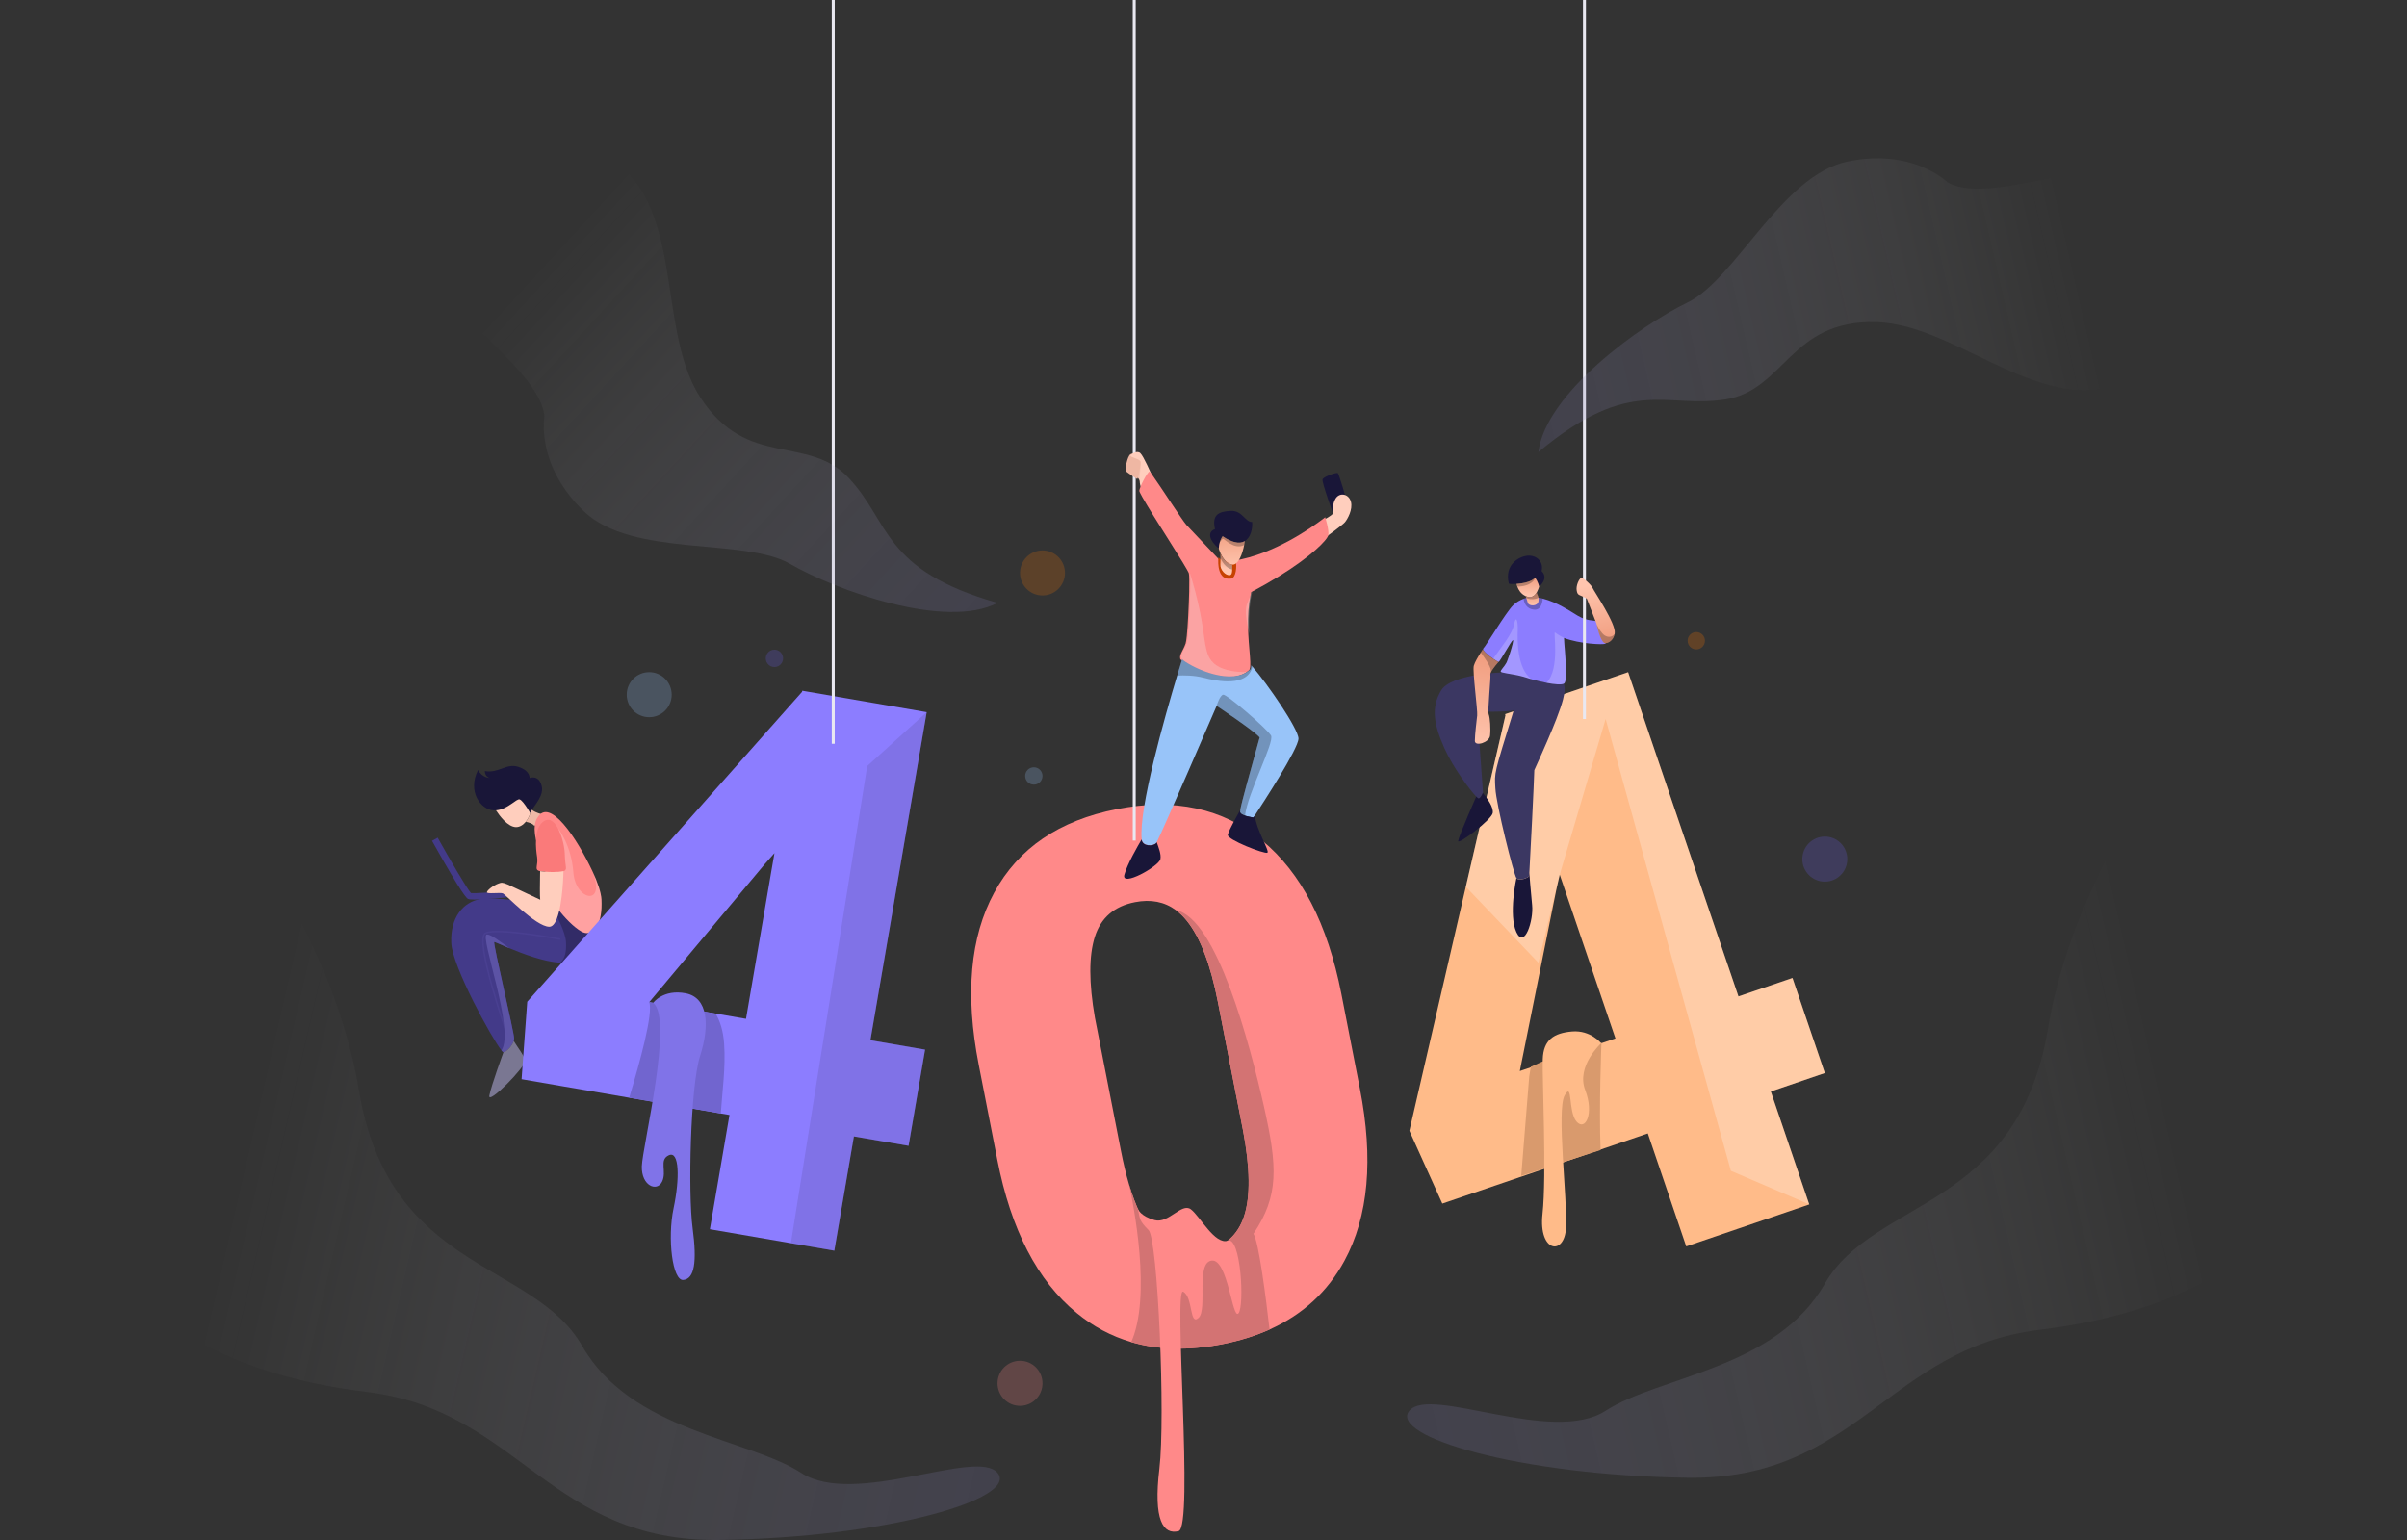 <svg width="750" height="480" viewBox="0 0 750 480" fill="none" xmlns="http://www.w3.org/2000/svg">
<rect x="0" y="0" width="750" height="480" fill="#333333" stroke="none"/>
<g clip-path="url(#clip0_216_6502)">
<path d="M568.596 334.447L558.521 304.828L541.683 310.572L507.305 209.516L468.981 222.595L469.101 222.936L456.736 276.396L439.152 352.446L449.413 375.146L485.6 362.791L498.777 358.288L513.444 353.281L525.415 388.489L563.739 375.409L551.769 340.201L568.596 334.447ZM498.908 325.178L490.215 328.143L473.563 333.832L484.931 277.307L485.994 272.618L503.359 323.662L498.908 325.178Z" fill="#FFBB89"/>
<path opacity="0.25" d="M551.758 340.189L563.74 375.398L539.327 364.932L500.301 224.099L485.995 272.606L479.363 300.083L456.736 276.395L469.091 222.935L468.981 222.594L507.306 209.504L541.684 310.56L558.511 304.816L568.596 334.446L551.758 340.189Z" fill="white"/>
<path d="M498.733 358.45L474 366.5L476.5 335.5L477 332.5L482.5 330L486 328.5L499 325C499 325 498.177 345.187 498.733 358.45Z" fill="#D99A6D"/>
<path d="M498.908 325.166C498.908 325.166 495.619 321.026 489.864 321.498C484.119 321.982 480.908 324.134 480.71 330.141C480.513 336.137 481.949 366.371 480.633 378.374C479.318 390.366 487.485 391.574 487.956 382.69C488.428 373.817 484.953 345.977 487.529 341.42C490.105 336.862 488.537 346.46 491.234 349.579C493.931 352.698 496.803 347.185 493.931 339.74C491.059 332.305 498.908 325.166 498.908 325.166Z" fill="#FFBB89"/>
<path d="M147.915 280.38C146.928 280.38 146.204 280.325 145.886 280.193C145.514 280.04 144.396 279.567 134.617 262.084L136.371 261.096C140.022 267.63 145.558 277.129 146.742 278.348C147.805 278.524 153.659 278.107 158.844 277.591L159.041 279.6C155.775 279.93 150.776 280.38 147.915 280.38Z" fill="#433A89"/>
<path d="M183.367 288.858V289.44C183.367 289.44 182.83 300.543 174.543 300.06C174.521 300.06 174.499 300.06 174.477 300.06C169.347 299.73 162.999 297.325 158.735 295.546C156.06 294.426 154.208 293.548 153.999 293.58C153.462 293.668 160.281 322.101 160.193 323.726C160.182 323.946 160.127 324.176 160.061 324.418C159.579 325.955 157.891 327.8 156.871 327.954C156.762 327.965 156.554 327.767 156.247 327.394C153.166 323.55 140.954 301.235 140.614 293.954C140.253 285.948 144.298 281.127 149.779 280.204C153.824 279.524 165.641 281.16 171.561 282.06C173.666 282.379 175.014 282.61 175.014 282.61L183.367 288.858Z" fill="#433A89"/>
<path d="M160.192 323.726C160.181 323.946 160.126 324.177 160.061 324.418C159.578 325.956 157.89 327.801 156.871 327.954C156.761 327.965 156.553 327.768 156.246 327.394C160.587 321.244 149.23 291.34 151.707 291.253C152.924 291.209 155.621 293.284 158.745 295.558C156.07 294.437 154.218 293.559 154.009 293.592C153.461 293.669 160.291 322.101 160.192 323.726Z" fill="#5C53A5"/>
<path opacity="0.25" d="M183.366 288.858V289.44C183.366 289.44 182.829 300.542 174.541 300.059C176.175 298.752 176.481 296.446 176.361 293.668C176.218 290.439 173.237 284.915 171.57 282.049C173.675 282.367 175.023 282.598 175.023 282.598L183.366 288.858Z" fill="black"/>
<path d="M165.718 252.409C165.444 252.848 165.258 253.211 165.258 253.485C165.258 253.485 165.247 253.474 165.225 253.43C165.126 253.255 164.786 252.661 164.337 251.959C163.58 250.784 162.539 249.334 161.903 249.158C160.895 248.884 158.198 252.299 154.547 252.563C154.306 252.585 154.065 252.585 153.813 252.574C149.801 252.387 145.547 246.687 148.968 239.977C150.163 242.437 152.618 242.492 152.618 242.492C152.618 242.492 151.116 242.185 151.061 240.329C155.435 241.108 157.705 237.814 161.476 239.011C165.247 240.208 165.006 242.492 165.006 242.492C165.006 242.492 167.878 241.35 168.777 244.952C169.511 247.84 166.825 250.685 165.718 252.409Z" fill="#191638"/>
<path d="M165.224 253.43C164.972 254.342 164.479 255.33 163.821 256.132C163.021 257.109 161.957 257.823 160.763 257.801C158.208 257.735 155.676 254.309 154.547 252.574C158.186 252.299 160.883 248.884 161.903 249.169C162.527 249.345 163.58 250.806 164.336 251.97C164.786 252.662 165.126 253.255 165.224 253.43Z" fill="#FFCEBD"/>
<path d="M168.907 253.782C168.907 253.782 166.988 258.163 166.276 257.208C165.892 256.692 164.774 256.34 163.82 256.143C164.478 255.341 164.971 254.353 165.223 253.441C165.245 253.474 165.256 253.496 165.256 253.496C165.256 253.222 165.443 252.859 165.717 252.42C167.109 253.452 168.907 253.782 168.907 253.782Z" fill="#EFBAA7"/>
<path d="M182.38 290.791C179.321 290.34 171.067 281.346 171.067 277.469C171.067 276.92 171.001 276.316 170.902 275.657C170.266 271.627 167.942 265.719 166.978 261.546C165.849 256.692 167.471 254.869 167.471 254.869C171.231 248.389 179.738 261.227 184.594 271.528C186.228 274.998 187.302 278.216 187.412 280.369C187.762 287.672 185.438 291.241 182.38 290.791Z" fill="#FF8989"/>
<path opacity="0.2" d="M182.38 290.791C179.322 290.341 171.067 281.347 171.067 277.47C171.067 276.921 171.001 276.317 170.903 275.658L170.881 273.934L173.874 258.219C173.874 258.219 178.006 263.139 178.664 271.957C179.322 280.776 189.013 282.687 184.595 271.529C186.228 274.999 187.302 278.217 187.412 280.369C187.763 287.672 185.439 291.242 182.38 290.791Z" fill="white"/>
<path d="M175.977 271.364C175.9 271.43 175.758 271.496 175.572 271.54C174.157 271.935 170.025 271.869 168.315 271.54C168.062 271.485 167.854 271.43 167.723 271.364C166.593 270.826 167.723 269.497 167.361 267.169C166.999 264.83 166.111 257.988 169.575 255.891C173.204 253.694 175.857 262.007 175.977 266.148C176.098 270.277 176.756 270.694 175.977 271.364Z" fill="#FA7A7A"/>
<path d="M175.573 271.54C175.573 271.54 175.409 281.654 173.479 286.42C173.479 286.42 173.479 286.42 173.479 286.431C172.876 287.914 172.109 288.88 171.111 288.858C166.935 288.77 157.551 278.832 156.696 278.458C155.841 278.096 151.577 278.733 151.708 278.096C151.84 277.47 153.506 276.075 155.304 275.394C157.102 274.713 156.784 275.12 168.327 280.435C168.174 279.414 168.239 274.999 168.283 272.506C168.283 272.133 168.294 271.792 168.305 271.518C170.026 271.869 174.148 271.935 175.573 271.54Z" fill="#FFCEBD"/>
<path d="M163.635 330.567C163.931 332.368 151.84 344.689 152.475 341.461C153.1 338.221 156.871 327.964 156.871 327.964C157.88 327.81 159.568 325.965 160.061 324.428C161.048 326.13 163.394 329.062 163.635 330.567Z" fill="#7A7792"/>
<path opacity="0.25" d="M174.543 292.713C174.543 292.713 155.139 289.067 151.313 290.824C147.477 292.592 158.329 323.298 158.329 323.298" stroke="#5C53A8" stroke-width="0.46" stroke-miterlimit="10"/>
<path d="M487.015 218.026C486.62 219.541 485.962 221.485 484.954 224.099C483.507 227.844 481.314 232.939 478.08 240.045C478.004 243.658 476.852 266.687 476.535 271.98C476.491 272.628 476.469 273.013 476.458 273.057C476.414 273.287 475.581 273.737 474.671 273.957C473.816 274.177 472.895 274.21 472.5 273.683C471.689 272.606 466.208 250.829 465.945 245.701C465.671 240.572 465.408 241.747 471.689 221.321C470.165 222.034 460.266 221.771 460.266 221.771C460.266 221.771 462.086 246.788 462.086 246.963C462.086 246.985 462.075 247.051 462.031 247.139C461.911 247.48 461.549 248.248 461.154 248.633C460.979 248.808 460.793 248.907 460.628 248.863C460.53 248.841 460.299 248.622 459.959 248.27C458.063 246.25 452.845 239.452 450.028 233.115C446.706 225.647 445.895 220.431 449.041 215.215C452.187 209.998 468.115 209.592 468.115 209.592C469.124 209.877 471.437 210.152 473.739 210.701C474.419 210.855 475.088 211.041 475.723 211.261C479.209 212.425 485.864 213.897 487.289 213.073C487.618 214.171 487.683 215.478 487.015 218.026Z" fill="#3B3762"/>
<path d="M500.213 200.64C499.588 201.002 492.266 200.728 487.322 198.839C487.343 199.718 487.453 201.09 487.585 202.65C487.782 205.11 488.012 208.031 487.957 210.161C487.924 211.677 487.749 212.797 487.333 213.061C487.333 213.061 487.322 213.072 487.311 213.072C486.554 213.511 484.318 213.302 481.873 212.83C480.295 212.523 478.617 212.116 477.192 211.71C476.677 211.556 476.184 211.402 475.745 211.26C472.939 210.315 469.442 209.964 468.137 209.601C467.809 209.513 467.622 209.426 467.611 209.327C467.567 208.833 468.828 207.712 469.42 206.537C469.486 206.395 469.584 206.175 469.694 205.9C470.176 204.67 470.922 202.353 471.284 200.871C471.503 199.992 471.58 199.421 471.393 199.52C470.812 199.838 467.348 206.307 466.954 206.307C466.811 206.307 466.12 205.911 465.287 205.351C463.895 204.407 462.152 203.023 462.108 202.353C462.097 202.265 462.119 202.189 462.185 202.123C462.996 201.354 469.19 190.921 471.437 188.692C472.489 187.637 473.739 187.011 474.748 186.638C475.877 186.21 476.743 186.122 476.743 186.122C478.08 186.078 479.429 186.254 480.733 186.583C485.184 187.703 489.273 190.515 491.608 191.909C494.612 193.71 496.683 193.216 497.44 193.667C498.185 194.117 500.838 200.267 500.213 200.64Z" fill="#8C7DFF"/>
<path opacity="0.25" d="M480.711 186.584C480.546 188.309 479.943 190.165 478.069 190.022C475.427 189.813 474.857 187.65 474.736 186.639C475.865 186.211 476.731 186.123 476.731 186.123C478.058 186.068 479.406 186.244 480.711 186.584Z" fill="black"/>
<path d="M479.592 182.817C479.592 182.817 479.143 180.972 478.244 180.028C477.509 181.214 474.692 181.829 472.522 181.983C471.491 182.059 470.603 182.037 470.154 181.917C468.63 175.975 473.388 173.373 476.041 173.186C478.682 172.999 481.072 174.976 480.349 177.996C482.739 180.346 479.592 182.817 479.592 182.817Z" fill="#191638"/>
<path d="M479.592 182.818C479.461 183.213 479.241 183.905 478.88 184.553C478.288 185.629 477.29 186.584 475.558 185.881C475.492 185.859 475.437 185.827 475.383 185.805C473.925 185.146 473.168 183.861 472.785 182.839C472.664 182.521 472.576 182.224 472.521 181.994C474.692 181.84 477.509 181.225 478.244 180.039C478.288 180.083 478.321 180.127 478.364 180.171C479.187 181.148 479.592 182.818 479.592 182.818Z" fill="url(#paint0_linear_216_6502)"/>
<path d="M479.373 187.408C479.11 189.077 476.369 188.978 476.062 187.902C475.909 187.342 475.734 186.804 475.591 186.409C475.471 186.035 475.383 185.805 475.383 185.805C475.438 185.838 475.503 185.86 475.558 185.882C477.29 186.584 478.288 185.629 478.88 184.553C478.693 184.926 479.198 185.398 479.362 186.277C479.428 186.595 479.439 186.969 479.373 187.408Z" fill="url(#paint1_linear_216_6502)"/>
<path d="M465.134 253.364C464.87 255.429 454.182 263.534 454.358 262.095C454.533 260.656 459.981 248.269 459.981 248.269C460.321 248.631 460.551 248.84 460.65 248.862C461.187 249.015 461.878 247.643 462.042 247.148C463.478 248.949 465.375 251.508 465.134 253.364Z" fill="#191638"/>
<path d="M472.5 290.561C469.99 285.158 472.5 273.704 472.5 273.704C473.312 274.78 476.359 273.517 476.447 273.078C476.458 273.023 476.48 272.639 476.524 272.002C476.524 272.002 476.929 277.493 477.401 282.138C477.894 286.773 475.011 295.954 472.5 290.561Z" fill="#191638"/>
<path d="M464.564 209.514C464.421 209.821 464.344 210.074 464.388 210.239C464.607 211.073 463.456 221.572 463.873 222.648C464.289 223.724 464.531 227.151 464.289 229.303C464.048 231.467 459.554 232.785 459.554 230.929C459.554 229.062 460.091 224.691 460.277 223.011C460.464 221.33 458.775 209.184 459.225 207.504C459.521 206.406 460.639 204.55 461.384 203.397C461.779 202.771 462.075 202.354 462.075 202.354C462.141 203.408 466.548 206.307 466.92 206.307C466.931 206.296 465.155 208.295 464.564 209.514Z" fill="url(#paint2_linear_216_6502)"/>
<path opacity="0.2" d="M477.181 211.699C476.665 211.545 476.172 211.392 475.733 211.249C472.927 210.304 469.43 209.953 468.126 209.591C467.797 209.503 467.61 209.415 467.599 209.316C467.556 208.822 468.816 207.702 469.408 206.527C469.989 205.352 471.962 199.191 471.381 199.509C470.8 199.828 467.336 206.296 466.942 206.296C466.799 206.296 466.109 205.901 465.275 205.341C465.363 205.198 465.462 205.044 465.56 204.89C467.709 201.706 471.25 197.752 471.842 194.337C472.324 191.822 473.037 193.26 472.916 196.5C472.807 199.399 472.653 208.306 477.181 211.699Z" fill="white"/>
<path opacity="0.2" d="M487.321 213.05C487.321 213.05 487.31 213.061 487.299 213.061C486.542 213.501 484.306 213.292 481.861 212.82C486.246 208.427 483.856 196.511 484.536 197.126C485.347 197.84 487.321 198.829 487.321 198.829C487.408 202.079 488.713 212.194 487.321 213.05Z" fill="white"/>
<path opacity="0.25" d="M466.932 206.297C466.932 206.297 465.156 208.285 464.564 209.504C464.553 209.24 464.531 208.988 464.498 208.768C464.367 207.483 462.36 204.683 461.385 203.387C461.779 202.761 462.075 202.344 462.075 202.344C462.152 203.409 466.57 206.297 466.932 206.297Z" fill="black"/>
<path opacity="0.25" d="M478.364 180.159C477.29 182.542 474.111 182.828 472.785 182.828C472.664 182.509 472.576 182.213 472.521 181.982C474.692 181.828 477.509 181.213 478.244 180.027C478.288 180.071 478.332 180.115 478.364 180.159Z" fill="black"/>
<path opacity="0.25" d="M479.362 186.276C479.165 186.43 478.913 186.551 478.606 186.616C477.159 186.946 476.139 186.66 475.591 186.408C475.471 186.035 475.383 185.804 475.383 185.804C475.438 185.837 475.503 185.859 475.558 185.881C477.29 186.584 478.288 185.629 478.88 184.553C478.704 184.926 479.198 185.398 479.362 186.276Z" fill="black"/>
<path d="M493.701 0V224.098" stroke="#E9E8F1" stroke-width="0.919" stroke-miterlimit="10"/>
<path d="M503.129 197.424C503.118 197.49 503.107 197.545 503.096 197.599C502.504 200.312 500.334 200.598 499.928 200.422C499.522 200.246 498.437 199.005 497.494 194.623C497.472 194.536 497.461 194.448 497.439 194.36C497.439 194.36 495.4 189.132 494.447 186.618C492.079 185.212 491.629 185.783 491.301 184.169C490.972 182.543 492.024 180.457 492.616 180.149C493.219 179.853 495.905 182.368 496.267 183.301C496.628 184.223 503.666 194.547 503.129 197.424Z" fill="url(#paint3_linear_216_6502)"/>
<path opacity="0.25" d="M503.096 197.599C502.504 200.312 500.333 200.597 499.928 200.422C499.522 200.246 498.437 199.005 497.494 194.623C498.097 195.842 499.018 197.412 500.026 198.071C501.145 198.785 502.394 198.555 503.096 197.599Z" fill="black"/>
<path d="M423.738 339.343L417.961 309.79C413.686 287.936 405.442 271.99 393.241 261.953C381.029 251.915 365.945 248.665 347.989 252.19C330.032 255.715 317.294 264.391 309.796 278.206C302.287 292.032 300.675 309.911 304.961 331.842L310.76 361.504C315.014 383.282 323.247 399.194 335.459 409.221C340.611 413.46 346.289 416.491 352.483 418.303C360.957 420.796 370.396 421.005 380.821 418.973C386.214 417.919 391.147 416.392 395.598 414.393C405.903 409.77 413.675 402.632 418.915 392.979C426.413 379.152 428.025 361.274 423.738 339.343ZM387.683 379.01C385.71 385.072 381.533 388.729 375.153 389.981C368.543 391.276 363.182 389.42 359.039 384.402C356.221 380.986 353.799 375.913 351.803 369.181V369.17C351.803 369.159 351.803 369.148 351.792 369.137C350.861 366.018 350.028 362.537 349.282 358.704L341.17 317.214C339.273 306.32 339.263 297.908 341.148 291.977C343.034 286.047 347.21 282.445 353.667 281.193C358.589 280.227 362.843 281.061 366.405 283.686C367.622 284.587 368.762 285.685 369.815 287.003C373.98 292.164 377.203 300.587 379.483 312.261L387.332 352.4C389.547 364.074 389.656 372.948 387.683 379.01Z" fill="#FF8989"/>
<path d="M390.578 384.555C392.244 387.125 394.458 404.554 395.588 414.393C391.137 416.392 386.204 417.919 380.81 418.973C370.396 421.016 360.947 420.796 352.473 418.303C352.823 417.523 353.141 416.7 353.415 415.865C358.699 399.689 352.1 370.488 351.793 369.17C353.799 375.902 356.211 380.975 359.028 384.391C363.172 389.409 368.543 391.265 375.143 389.97C381.523 388.718 385.7 385.061 387.673 378.999C389.646 372.937 389.536 364.063 387.322 352.378L379.473 312.239C377.193 300.576 373.97 292.153 369.804 286.981C368.741 285.663 367.612 284.565 366.395 283.664C379.144 286.168 389.492 325.703 393.812 344.768C398.131 363.854 398.493 372.673 390.578 384.555Z" fill="#D37373"/>
<path d="M354.609 376.934C354.609 376.934 355.432 379.098 359.773 380.295C364.114 381.492 368.181 374.771 371.064 376.934C373.936 379.098 378.54 388.07 382.585 386.708C386.63 385.346 387.825 406.937 385.918 409.331C383.999 411.725 382.629 392.342 377.565 392.913C372.5 393.495 376.337 408.123 373.465 410.77C370.592 413.405 371.787 404.29 368.674 402.61C365.561 400.93 372.029 476.036 367.238 477.233C362.447 478.43 359.334 473.872 361.253 457.795C363.171 441.717 360.77 386.291 357.898 383.414C355.015 380.536 355.19 379.998 354.609 376.934Z" fill="#FF8989"/>
<path d="M353.416 0V261.997" stroke="#E9E8F1" stroke-width="0.919" stroke-miterlimit="10"/>
<path d="M415.594 160.688C415.594 160.688 411.779 150.2 412.086 149.398C412.404 148.585 416.591 147.059 416.898 147.509C417.205 147.959 419.858 156.097 419.409 156.69C418.97 157.261 415.594 160.688 415.594 160.688Z" fill="#191638"/>
<path d="M352.1 146.939C352.1 146.939 354.435 147.906 355.465 150.432C356.496 152.946 356.101 143.864 356.101 143.864L354.983 142.832L352.1 146.939Z" fill="#F4C2B1"/>
<path d="M350.884 146.939C350.884 146.939 353.8 149.124 354.293 149.256C354.786 149.388 355.74 143.677 355.312 142.777C354.885 141.876 353.295 140.976 352.265 141.558C351.245 142.151 350.401 146.587 350.884 146.939Z" fill="#EFB7A3"/>
<path d="M358.655 147.587C358.655 147.587 356.331 142.184 355.311 141.239C354.292 140.295 352.406 141.514 352.275 142.008C352.143 142.502 354.533 142.865 355.311 143.677C356.09 144.49 353.985 150.475 356.002 152.584C358.019 154.703 358.655 147.587 358.655 147.587Z" fill="#FFCEBD"/>
<path d="M412.722 161.897C412.722 161.897 414.783 160.777 415.232 160.184C415.682 159.602 414.871 157.394 416.175 155.374C417.48 153.353 420.264 153.935 420.933 156.362C421.601 158.789 419.858 161.853 419.047 162.797C418.236 163.742 412.711 167.706 412.711 167.706" fill="#FFCEBD"/>
<path d="M413.891 166.779C413.825 167.141 413.463 167.756 412.751 168.591C410.131 171.666 402.906 177.673 389.894 184.537C389.642 185.591 389.434 186.656 389.28 187.733C388.798 191.148 388.809 194.607 388.962 197.704C389.006 198.506 389.05 199.275 389.105 200.021C389.346 203.294 389.664 205.996 389.576 207.555C389.532 208.247 389.412 208.708 389.182 208.917C388.886 209.169 388.579 209.411 388.261 209.609C381.76 213.793 369.921 207.544 368.013 205.666C367.86 205.523 367.772 205.403 367.75 205.315C367.421 204.052 368.704 202.701 369.427 200.549C369.548 200.175 369.669 199.352 369.789 198.231C370.129 194.904 370.425 188.952 370.535 184.471C370.6 181.616 370.578 179.353 370.447 178.76C370.447 178.749 370.447 178.738 370.447 178.738C370.085 177.267 359.189 160.772 355.922 154.918C355.319 153.853 354.979 153.139 355.001 152.942C355.122 151.624 357.632 146.946 358.18 147C358.268 147.011 358.608 147.429 359.112 148.132C361.633 151.646 368.43 162.265 369.68 163.616C370.853 164.879 376.805 171.161 379.348 173.851C380.072 174.598 380.521 175.081 380.521 175.081C381.903 175.059 383.284 174.928 384.676 174.708C396.932 172.819 408.969 164.22 412.115 161.837C412.63 161.442 412.915 161.222 412.915 161.222C412.915 161.222 414.165 165.088 413.891 166.779Z" fill="#FF8989"/>
<path d="M383.627 180.325C379.451 181.006 379.44 175.559 379.659 173.67C380.383 174.417 380.832 174.9 380.832 174.9C382.213 174.878 383.595 174.746 384.987 174.527C385.502 176.679 385.085 180.094 383.627 180.325Z" fill="#C64200"/>
<path d="M387.859 168.65C387.047 169.144 385.984 169.309 384.636 168.958C383.594 168.694 382.388 168.123 380.963 167.157C380.963 167.157 379.845 168.507 379.757 170.978C376.798 168.409 376.074 165.85 378.584 164.905C377.554 160.403 379.757 159.458 383.43 159.239C387.113 159.008 387.968 162.797 390.172 162.698C390.314 164.719 389.744 167.541 387.859 168.65Z" fill="#191638"/>
<path d="M387.859 168.65C387.815 169.013 387.76 169.43 387.673 169.88C387.179 172.516 385.886 176.184 383.945 175.975C383.847 175.975 383.737 175.953 383.628 175.909C381.874 175.36 380.821 173.658 380.273 172.406C379.911 171.593 379.758 170.967 379.758 170.967C379.791 170.188 379.922 169.518 380.087 168.958C380.448 167.772 380.964 167.135 380.964 167.135C382.378 168.101 383.595 168.672 384.636 168.936C385.995 169.309 387.048 169.144 387.859 168.65Z" fill="url(#paint4_linear_216_6502)"/>
<path d="M383.946 177.536C383.924 178.491 383.792 179.238 383.156 179.282C381.874 179.37 380.164 177.689 380.251 175.866C380.284 175.24 380.295 174.581 380.295 173.977C380.295 173.362 380.284 172.813 380.273 172.418C380.821 173.67 381.874 175.372 383.628 175.921C383.737 175.954 383.847 175.976 383.946 175.987C383.946 176.514 383.957 177.052 383.946 177.536Z" fill="url(#paint5_linear_216_6502)"/>
<path opacity="0.25" d="M388.583 209.426C381.578 213.929 368.379 206.33 368.072 205.133C367.744 203.87 369.026 202.519 369.75 200.366C369.87 199.993 369.991 199.169 370.111 198.049C370.451 194.722 370.747 188.769 370.857 184.289C370.923 181.433 370.901 179.171 370.769 178.578C370.923 179.039 373.291 186.562 374.507 193.887C375.768 201.443 375.494 205.045 379.177 207.472C381.337 208.888 385.272 209.635 388.583 209.426Z" fill="#F1F1F1"/>
<path d="M404.598 230.204C404.598 233.322 393.339 250.608 391.004 254.155C390.741 254.562 390.588 254.792 390.588 254.792C390.588 254.792 389.141 254.627 387.946 254.221C387.113 253.936 386.4 253.54 386.4 252.991C386.4 252.881 386.422 252.706 386.455 252.486C386.85 250.081 389.327 241.361 392.506 229.841C390.829 227.799 379.099 220.001 379.099 220.001C379.099 220.001 379.099 220.012 379.088 220.034C378.584 221.209 362.283 258.954 360.441 262.48C360.375 262.611 360.332 262.688 360.299 262.721C359.466 263.797 355.991 263.918 355.749 261.645C355.749 261.645 355.749 261.645 355.749 261.634C354.752 252.091 362.963 223.318 366.788 210.59C367.479 208.306 368.016 206.537 368.345 205.494C370.264 207.372 382.092 213.621 388.593 209.437C388.91 209.228 389.217 208.997 389.513 208.745C389.744 208.536 389.864 208.075 389.908 207.383C390.029 207.515 390.16 207.658 390.281 207.811C394.808 212.995 404.598 227.205 404.598 230.204Z" fill="#98C4F9"/>
<path d="M361.571 267.763C361.122 270.014 349.26 276.669 350.346 272.639C351.223 269.377 354.522 263.677 355.728 261.635C355.728 261.635 355.728 261.635 355.728 261.646C355.969 263.919 359.444 263.809 360.277 262.722C360.31 262.689 360.354 262.601 360.42 262.48C361.034 264.216 361.867 266.302 361.571 267.763Z" fill="#191638"/>
<path d="M394.897 265.786C393.998 266.237 382.323 261.734 382.586 260.207C382.86 258.681 386.445 252.498 386.445 252.498C386.412 252.729 386.39 252.893 386.39 253.003C386.39 254.321 390.578 254.804 390.578 254.804C390.578 254.804 390.731 254.574 390.995 254.167C391.521 258.835 395.741 265.358 394.897 265.786Z" fill="#191638"/>
<path opacity="0.25" d="M390.271 207.802C388.692 214.138 379.528 212.414 374.836 211.195C372.106 210.492 368.982 210.459 366.768 210.58C367.458 208.296 367.995 206.528 368.324 205.484C370.243 207.362 382.071 213.611 388.572 209.427C388.89 209.218 389.197 208.988 389.493 208.735C389.723 208.526 389.843 208.065 389.887 207.373C390.019 207.505 390.139 207.648 390.271 207.802Z" fill="black"/>
<path opacity="0.25" d="M387.935 254.232C387.101 253.947 386.389 253.552 386.389 253.002C386.389 252.893 386.411 252.717 386.444 252.497C386.838 250.092 389.316 241.373 392.495 229.852C390.818 227.81 379.088 220.013 379.088 220.013C379.088 220.013 380.042 216.773 381.127 216.531C382.201 216.29 394.654 227.03 396.036 229.248C397.242 231.203 388.768 247.138 387.935 254.232Z" fill="black"/>
<path opacity="0.25" d="M387.858 168.65C387.814 169.012 387.76 169.43 387.672 169.88C384.537 171.483 381.456 167.87 381.084 167.925C380.875 167.947 380.437 168.496 380.086 168.979C380.448 167.793 380.963 167.156 380.963 167.156C382.377 168.123 383.594 168.694 384.635 168.957C385.995 169.309 387.047 169.144 387.858 168.65Z" fill="black"/>
<path opacity="0.25" d="M383.946 177.536C381.874 177.03 380.734 174.955 380.295 173.977C380.295 173.362 380.284 172.813 380.273 172.418C380.822 173.67 381.874 175.372 383.628 175.921C383.738 175.954 383.847 175.976 383.946 175.987C383.946 176.514 383.957 177.052 383.946 177.536Z" fill="black"/>
<path opacity="0.25" d="M389.591 187.54C389.109 190.955 389.12 194.414 389.273 197.511C388.462 194.063 387.738 190.362 388.582 188.209C390.018 184.508 390.183 184.344 390.205 184.344C389.942 185.398 389.744 186.474 389.591 187.54Z" fill="#F1F1F1"/>
<path d="M288.749 221.968L249.975 215.291L249.909 215.642L164.283 312.229L162.518 336.367L174.795 338.487L196.051 342.144L224.586 347.053L227.294 347.514L225.255 359.429L224.312 364.942L221.188 383.139L246.423 387.488L259.962 389.816L266.068 354.202L283.103 357.134L288.245 327.164L271.209 324.232L288.749 221.968ZM240.35 271.464L232.446 317.555L222.986 315.919L202.3 312.361L213.756 298.666L216.376 295.525L238.224 269.41L241.315 265.907L240.35 271.464Z" fill="#8C7DFF"/>
<path d="M224.586 347.053L196.051 342.144C199.416 331.02 203.604 315.689 202.288 312.361L222.974 315.92C224.301 318.127 225.353 321.18 225.627 325.353C226.142 332.744 225.035 340.288 224.586 347.053Z" fill="#7165CF"/>
<path d="M203.528 312.569C203.528 312.569 206.641 308.243 213.646 309.593C220.651 310.944 221.188 319.587 218.141 329.119C215.082 338.652 214.37 371.949 215.806 382.744C217.242 393.539 216.343 398.58 212.934 398.943C209.524 399.305 207.902 385.984 209.875 376.627C211.848 367.271 211.673 358.628 208.439 360.066C205.205 361.505 207.902 365.107 206.279 368.347C204.668 371.587 199.812 369.61 199.987 363.493C200.173 357.376 209.941 317.61 203.528 312.569Z" fill="#8073E8"/>
<path opacity="0.25" d="M271.219 324.222L288.255 327.154L283.114 357.124L266.078 354.203L259.972 389.817L246.434 387.489L270.222 238.76L288.748 221.969L271.219 324.222Z" fill="#5C53A3"/>
<path d="M259.633 0V231.818" stroke="#E9E8F1" stroke-width="0.919" stroke-miterlimit="10"/>
<path opacity="0.2" d="M331.842 178.578C331.842 182.455 328.707 185.596 324.837 185.596C320.967 185.596 317.832 182.455 317.832 178.578C317.832 174.701 320.967 171.561 324.837 171.561C328.707 171.561 331.842 174.701 331.842 178.578Z" fill="#FF7900"/>
<path opacity="0.23" d="M575.6 267.773C575.6 271.65 572.465 274.791 568.595 274.791C564.725 274.791 561.59 271.65 561.59 267.773C561.59 263.897 564.725 260.756 568.595 260.756C572.465 260.745 575.6 263.897 575.6 267.773Z" fill="#6C5BE8"/>
<path opacity="0.23" d="M209.293 216.521C209.293 220.398 206.158 223.539 202.288 223.539C198.418 223.539 195.283 220.398 195.283 216.521C195.283 212.645 198.418 209.504 202.288 209.504C206.158 209.504 209.293 212.656 209.293 216.521Z" fill="#98C4F9"/>
<path opacity="0.23" d="M324.836 431.164C324.836 435.041 321.701 438.181 317.831 438.181C313.961 438.181 310.826 435.041 310.826 431.164C310.826 427.287 313.961 424.146 317.831 424.146C321.701 424.146 324.836 427.287 324.836 431.164Z" fill="#FF8989"/>
<path opacity="0.23" d="M528.55 202.409C530.04 202.409 531.247 201.199 531.247 199.707C531.247 198.215 530.04 197.006 528.55 197.006C527.061 197.006 525.854 198.215 525.854 199.707C525.854 201.199 527.061 202.409 528.55 202.409Z" fill="#FF7900"/>
<path opacity="0.23" d="M322.14 244.557C323.629 244.557 324.837 243.348 324.837 241.856C324.837 240.364 323.629 239.154 322.14 239.154C320.651 239.154 319.443 240.364 319.443 241.856C319.443 243.348 320.651 244.557 322.14 244.557Z" fill="#98C4F9"/>
<path opacity="0.23" d="M243.999 205.198C243.999 206.691 242.793 207.899 241.302 207.899C239.811 207.899 238.605 206.691 238.605 205.198C238.605 203.704 239.811 202.496 241.302 202.496C242.793 202.496 243.999 203.704 243.999 205.198Z" fill="#6C5BE8"/>
<path d="M606.864 56.844C606.864 56.844 596.066 46.048 575.6 50.364C555.133 54.68 540.75 87.077 525.842 94.27C510.944 101.463 481.554 122.725 479.361 140.889C508.061 116.948 518.837 127.381 537.528 124.504C556.207 121.626 557.643 99.673 584.589 100.387C611.534 101.112 640.278 134.651 667.223 115.894C694.169 97.147 725.784 74.832 700.275 56.47C674.765 38.108 623.034 66.2 606.864 56.844Z" fill="url(#paint6_linear_216_6502)"/>
<path d="M169.631 129.83C169.631 129.83 166.825 144.853 181.92 159.349C197.026 173.845 231.843 167.487 246.181 175.756C260.52 184.026 294.613 196.347 310.826 187.913C274.903 177.667 277.424 162.863 264.521 149.037C251.608 135.2 232.709 146.401 218.107 123.702C203.505 101.002 214.95 58.315 184.299 46.597C153.648 34.88 117.418 21.306 116.672 52.758C115.916 84.2 168.228 111.171 169.631 129.83Z" fill="url(#paint7_linear_216_6502)"/>
<path d="M691.297 215.951C691.297 215.951 647.469 264.129 638.129 320.609C628.789 377.089 583.855 373.498 568.595 400.129C553.335 426.761 516.973 428.924 500.3 439.719C483.637 450.515 445.663 431.801 439.141 439.719C432.618 447.637 473.201 459.871 525.842 460.596C578.483 461.321 588.546 420.281 635.246 414.527C681.957 408.772 728.656 388.609 745.188 312.306C761.719 236.004 733.688 195.173 691.297 215.951Z" fill="url(#paint8_linear_216_6502)"/>
<path d="M58.704 235.345C58.704 235.345 102.531 283.523 111.871 340.003C121.211 396.484 166.146 392.893 181.406 419.524C196.665 446.155 233.027 448.319 249.701 459.114C266.364 469.909 304.337 451.196 310.86 459.114C317.382 467.032 276.8 479.266 224.159 479.991C171.517 480.715 161.454 439.676 114.754 433.921C68.044 428.167 21.344 408.004 4.813 331.701C-11.718 255.398 16.313 214.578 58.704 235.345Z" fill="url(#paint9_linear_216_6502)"/>
</g>
<defs>
<linearGradient id="paint0_linear_216_6502" x1="475.927" y1="185.465" x2="476.288" y2="177.232" gradientUnits="userSpaceOnUse">
<stop stop-color="#FFC5AE"/>
<stop offset="1" stop-color="#EA8B6A"/>
</linearGradient>
<linearGradient id="paint1_linear_216_6502" x1="477.524" y1="188.966" x2="477.253" y2="183.118" gradientUnits="userSpaceOnUse">
<stop stop-color="#FFC5AE"/>
<stop offset="1" stop-color="#EA8B6A"/>
</linearGradient>
<linearGradient id="paint2_linear_216_6502" x1="459.504" y1="233.114" x2="465.994" y2="191.007" gradientUnits="userSpaceOnUse">
<stop stop-color="#FFC5AE"/>
<stop offset="1" stop-color="#EA8B6A"/>
</linearGradient>
<linearGradient id="paint3_linear_216_6502" x1="495.686" y1="182.324" x2="500.733" y2="208.894" gradientUnits="userSpaceOnUse">
<stop stop-color="#FFC5AE"/>
<stop offset="1" stop-color="#EA8B6A"/>
</linearGradient>
<linearGradient id="paint4_linear_216_6502" x1="384.423" y1="176.955" x2="382.891" y2="159.14" gradientUnits="userSpaceOnUse">
<stop stop-color="#FFC5AE"/>
<stop offset="1" stop-color="#EA8B6A"/>
</linearGradient>
<linearGradient id="paint5_linear_216_6502" x1="381.812" y1="177.095" x2="382.533" y2="172.507" gradientUnits="userSpaceOnUse">
<stop stop-color="#FFC5AE"/>
<stop offset="1" stop-color="#EA8B6A"/>
</linearGradient>
<linearGradient id="paint6_linear_216_6502" x1="646.064" y1="78.618" x2="403.87" y2="134.574" gradientUnits="userSpaceOnUse">
<stop stop-color="white" stop-opacity="0"/>
<stop offset="1" stop-color="#423A89" stop-opacity="0.3"/>
</linearGradient>
<linearGradient id="paint7_linear_216_6502" x1="165.477" y1="85.122" x2="348.616" y2="253.466" gradientUnits="userSpaceOnUse">
<stop stop-color="white" stop-opacity="0"/>
<stop offset="1" stop-color="#423A89" stop-opacity="0.3"/>
</linearGradient>
<linearGradient id="paint8_linear_216_6502" x1="671.252" y1="324.283" x2="323.6" y2="404.605" gradientUnits="userSpaceOnUse">
<stop stop-color="white" stop-opacity="0"/>
<stop offset="1" stop-color="#423A89" stop-opacity="0.3"/>
</linearGradient>
<linearGradient id="paint9_linear_216_6502" x1="78.748" y1="343.683" x2="426.401" y2="424.005" gradientUnits="userSpaceOnUse">
<stop stop-color="white" stop-opacity="0"/>
<stop offset="1" stop-color="#423A89" stop-opacity="0.3"/>
</linearGradient>
<clipPath id="clip0_216_6502">
<rect width="750" height="480" fill="white"/>
</clipPath>
</defs>
</svg>
